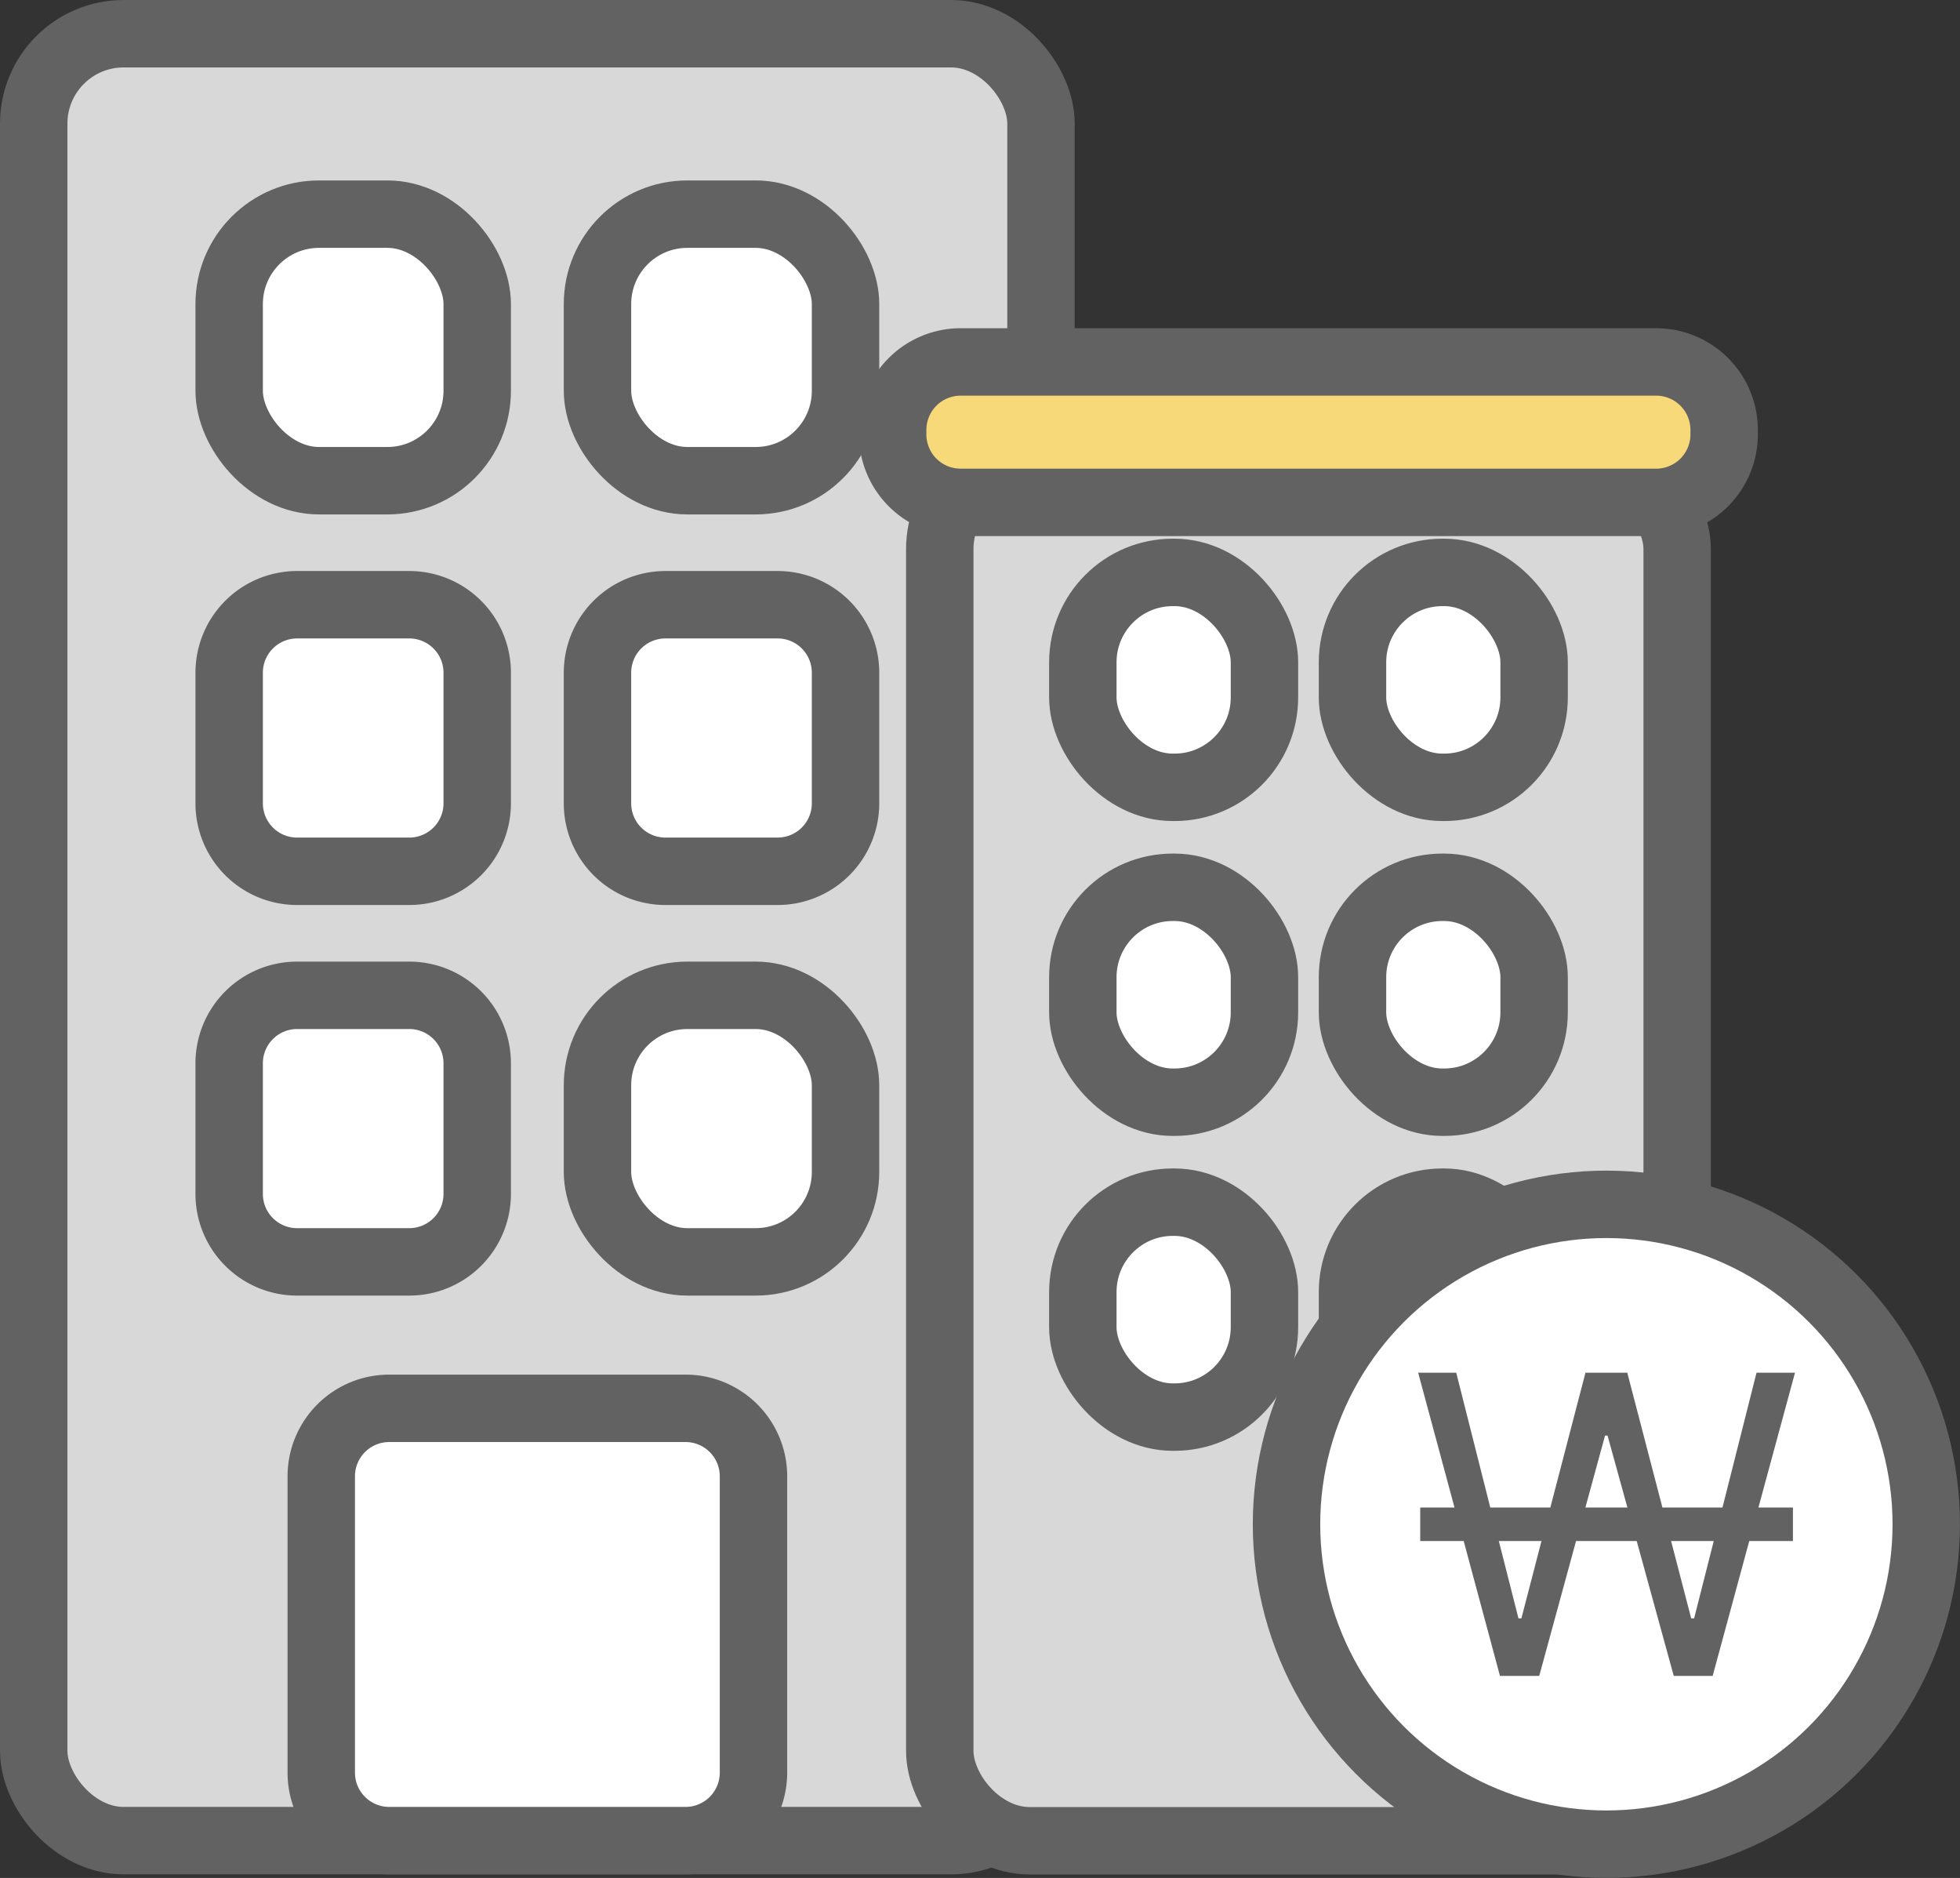 <svg xmlns="http://www.w3.org/2000/svg" width="43.61" height="41.777" viewBox="0 0 43.61 41.777">
  <rect x="0" y="0" width="43.61" height="41.777" fill="#333333" stroke="none"/>
  <g id="그룹_1624" data-name="그룹 1624" transform="translate(142.95 -366.966)">
    <g id="그룹_1620" data-name="그룹 1620" transform="translate(-142.2 367.716)">
      <rect id="사각형_141" data-name="사각형 141" width="22.412" height="40.197" rx="2" fill="#d8d8d8" stroke="#626262" stroke-linecap="round" stroke-linejoin="round" stroke-width="1.5"/>
      <rect id="사각형_142" data-name="사각형 142" width="5.519" height="5.93" rx="2" transform="translate(4.349 4.014)" fill="#fff" stroke="#626262" stroke-linecap="round" stroke-linejoin="round" stroke-width="1.5"/>
      <rect id="사각형_143" data-name="사각형 143" width="5.519" height="5.93" rx="2" transform="translate(12.544 4.014)" fill="#fff" stroke="#626262" stroke-linecap="round" stroke-linejoin="round" stroke-width="1.5"/>
      <path id="패스_2698" data-name="패스 2698" d="M1.512,0h2.5A1.512,1.512,0,0,1,5.519,1.512V4.418A1.512,1.512,0,0,1,4.008,5.93h-2.5A1.512,1.512,0,0,1,0,4.418V1.512A1.512,1.512,0,0,1,1.512,0Z" transform="translate(4.349 12.703)" fill="#fff" stroke="#626262" stroke-linecap="round" stroke-width="1.5"/>
      <path id="패스_2697" data-name="패스 2697" d="M1.512,0h2.5A1.512,1.512,0,0,1,5.519,1.512V4.418A1.512,1.512,0,0,1,4.008,5.93h-2.5A1.512,1.512,0,0,1,0,4.418V1.512A1.512,1.512,0,0,1,1.512,0Z" transform="translate(12.544 12.703)" fill="#fff" stroke="#626262" stroke-linecap="round" stroke-width="1.5"/>
      <path id="패스_2699" data-name="패스 2699" d="M1.512,0h2.5A1.512,1.512,0,0,1,5.519,1.512V4.418A1.512,1.512,0,0,1,4.008,5.93h-2.5A1.512,1.512,0,0,1,0,4.418V1.512A1.512,1.512,0,0,1,1.512,0Z" transform="translate(4.349 21.392)" fill="#fff" stroke="#626262" stroke-linecap="round" stroke-width="1.5"/>
      <path id="패스_2700" data-name="패스 2700" d="M1.512,0H8.106A1.512,1.512,0,0,1,9.617,1.512V8.106A1.512,1.512,0,0,1,8.106,9.617H1.512A1.512,1.512,0,0,1,0,8.106V1.512A1.512,1.512,0,0,1,1.512,0Z" transform="translate(6.398 30.58)" fill="#fff" stroke="#626262" stroke-linecap="round" stroke-width="1.5"/>
      <rect id="사각형_148" data-name="사각형 148" width="5.519" height="5.93" rx="2" transform="translate(12.544 21.392)" fill="#fff" stroke="#626262" stroke-linecap="round" stroke-linejoin="round" stroke-width="1.5"/>
    </g>
    <g id="그룹_1621" data-name="그룹 1621" transform="translate(-122.04 377.183)">
      <rect id="사각형_149" data-name="사각형 149" width="16.407" height="30.733" rx="2" transform="translate(0 0)" fill="#d8d8d8" stroke="#626262" stroke-linecap="round" stroke-linejoin="round" stroke-width="1.5"/>
      <rect id="사각형_150" data-name="사각형 150" width="4.041" height="4.781" rx="2" transform="translate(3.183 2.517)" fill="#fff" stroke="#626262" stroke-linecap="round" stroke-linejoin="round" stroke-width="1.5"/>
      <rect id="사각형_151" data-name="사각형 151" width="4.041" height="4.781" rx="2" transform="translate(9.183 2.517)" fill="#fff" stroke="#626262" stroke-linecap="round" stroke-linejoin="round" stroke-width="1.5"/>
      <rect id="사각형_152" data-name="사각형 152" width="4.041" height="4.781" rx="2" transform="translate(3.183 9.522)" fill="#fff" stroke="#626262" stroke-linecap="round" stroke-linejoin="round" stroke-width="1.5"/>
      <rect id="사각형_153" data-name="사각형 153" width="4.041" height="4.781" rx="2" transform="translate(9.183 9.522)" fill="#fff" stroke="#626262" stroke-linecap="round" stroke-linejoin="round" stroke-width="1.5"/>
      <rect id="사각형_154" data-name="사각형 154" width="4.041" height="4.781" rx="2" transform="translate(3.183 16.527)" fill="#fff" stroke="#626262" stroke-linecap="round" stroke-linejoin="round" stroke-width="1.5"/>
      <rect id="사각형_155" data-name="사각형 155" width="4.041" height="4.781" rx="2" transform="translate(9.183 16.527)" fill="#fff" stroke="#626262" stroke-linecap="round" stroke-linejoin="round" stroke-width="1.5"/>
    </g>
    <path id="패스_2696" data-name="패스 2696" d="M1.512,0h15.48A1.512,1.512,0,0,1,18.5,1.512v.1a1.512,1.512,0,0,1-1.512,1.512H1.512A1.512,1.512,0,0,1,0,1.612v-.1A1.512,1.512,0,0,1,1.512,0Z" transform="translate(-123.088 375.018)" fill="#f7d979" stroke="#626262" stroke-linecap="round" stroke-width="1.5"/>
    <g id="그룹_1623" data-name="그룹 1623" transform="translate(-114.325 393.758)">
      <circle id="타원_56" data-name="타원 56" cx="7.117" cy="7.117" r="7.117" transform="translate(0)" fill="#fff" stroke="#626262" stroke-linecap="round" stroke-linejoin="round" stroke-width="1.5"/>
      <g id="그룹_1622" data-name="그룹 1622" transform="translate(2.925 3.749)">
        <path id="패스_2695" data-name="패스 2695" d="M-71.4,438.953h-.967v-.745h.763l-.809-3h.847l.758,3h1.336l.782-3h.93l.782,3h1.336l.758-3h.856l-.814,3h.768v.745h-.972l-.814,3h-.866l-.824-3H-68.9l-.819,3h-.874Zm1.219,1.721h.065l.447-1.721h-.949Zm2.424-2.466-.442-1.6h-.056l-.437,1.6Zm1.419,2.466h.065l.437-1.721h-.949Z" transform="translate(72.417 -435.212)" fill="#626262"/>
      </g>
    </g>
  </g>
</svg>
